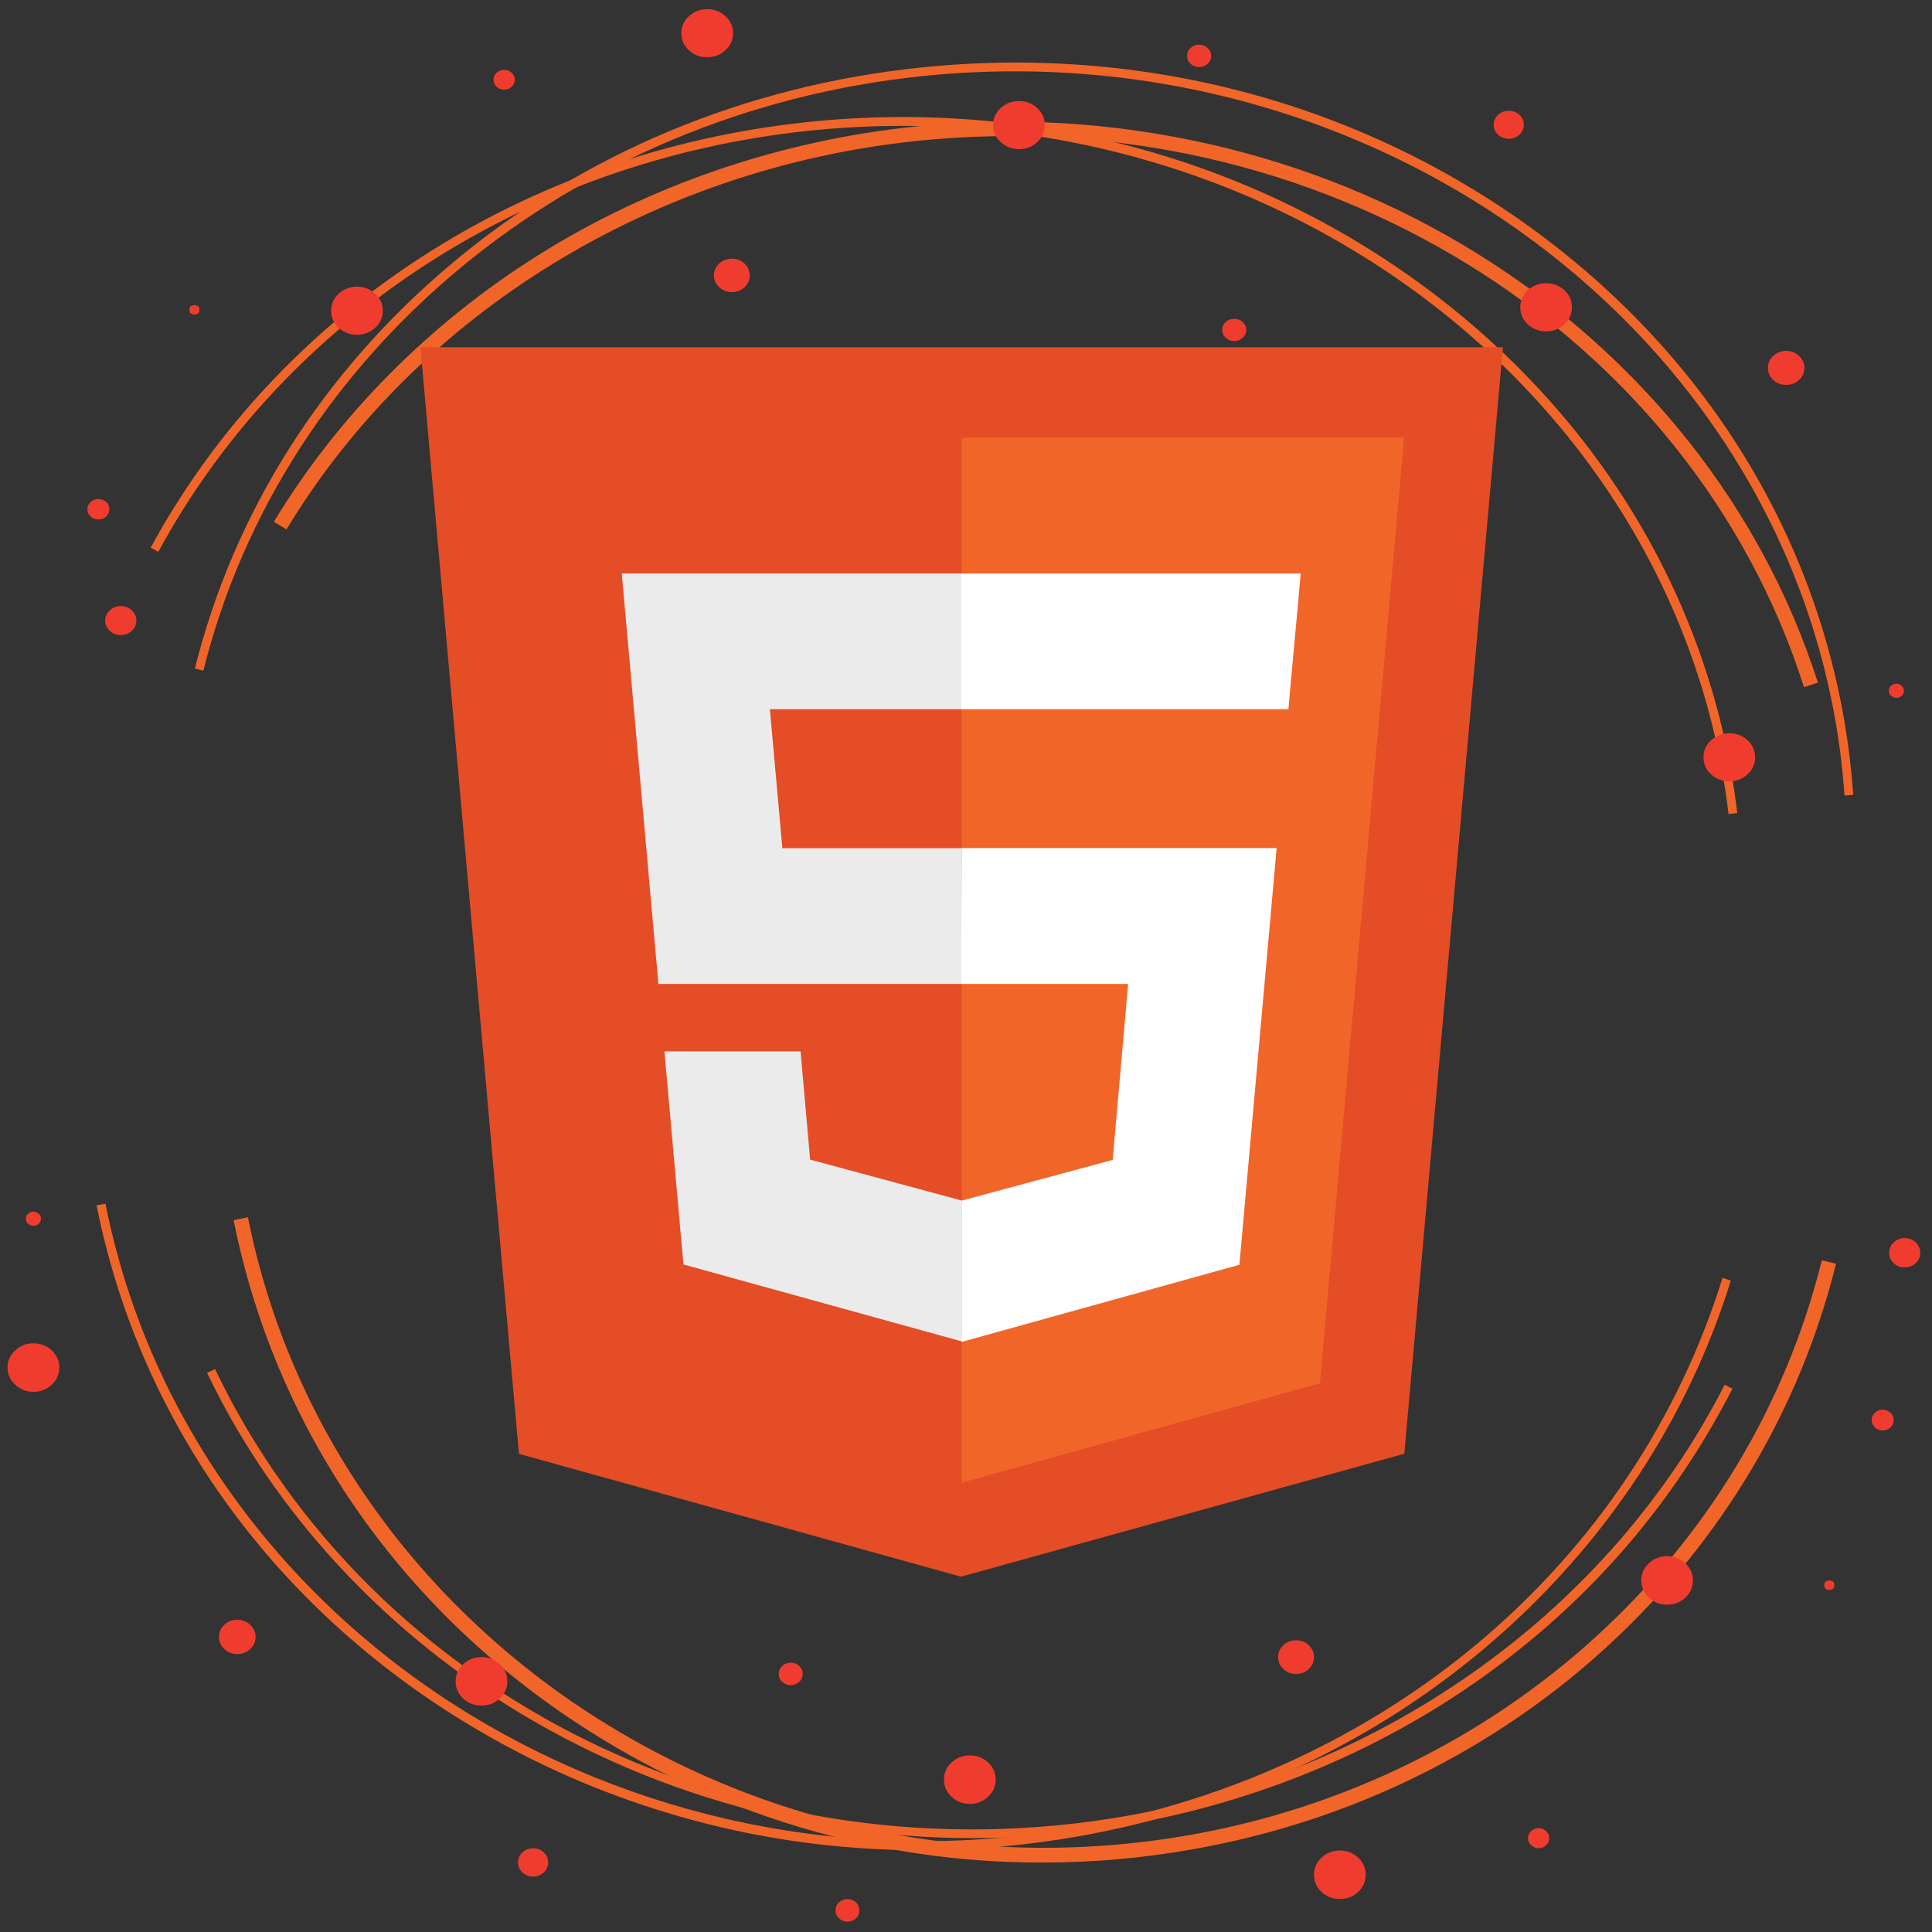 <svg xmlns="http://www.w3.org/2000/svg" xmlns:xlink="http://www.w3.org/1999/xlink" width="100" zoomAndPan="magnify" viewBox="0 0 75 75" height="100" preserveAspectRatio="xMidYMid meet" version="1.0"><rect x="0" y="0" width="75" height="75" fill="#333333" stroke="none"/><defs><clipPath id="b5cf0ec8fb"><path d="M 26 0.352 L 29 0.352 L 29 3 L 26 3 Z M 26 0.352 " clip-rule="nonzero"/></clipPath><clipPath id="dbef814af3"><path d="M 0.293 52 L 3 52 L 3 55 L 0.293 55 Z M 0.293 52 " clip-rule="nonzero"/></clipPath><clipPath id="ff39da1132"><path d="M 73 48 L 74.543 48 L 74.543 50 L 73 50 Z M 73 48 " clip-rule="nonzero"/></clipPath><clipPath id="7d91f5a3e6"><path d="M 32 73 L 34 73 L 34 74.602 L 32 74.602 Z M 32 73 " clip-rule="nonzero"/></clipPath><clipPath id="483efa8ae7"><path d="M 16.332 13.344 L 58.332 13.344 L 58.332 61.344 L 16.332 61.344 Z M 16.332 13.344 " clip-rule="nonzero"/></clipPath></defs><path fill="#f16529" d="M 40.465 72.305 C 37.262 72.309 34.125 71.852 31.059 70.934 C 27.988 70.016 25.117 68.676 22.438 66.918 C 15.41 62.305 10.664 55.359 9.07 47.367 L 9.625 47.254 C 12.852 63.453 29.246 74.207 46.168 71.238 C 58.254 69.113 67.895 60.355 70.723 48.922 L 71.273 49.059 C 69.879 54.691 66.84 59.801 62.488 63.828 C 58.023 67.961 52.414 70.715 46.262 71.797 C 44.344 72.133 42.41 72.305 40.465 72.305 Z M 40.465 72.305 " fill-opacity="1" fill-rule="nonzero"/><path fill="#f16529" d="M 70.031 26.676 C 65.598 12.777 51.125 3.863 35.605 5.469 C 25.348 6.535 16.191 12.172 11.121 20.551 L 10.633 20.254 C 13.129 16.129 16.68 12.551 20.887 9.91 C 25.23 7.18 30.305 5.449 35.547 4.91 C 43.223 4.113 50.98 5.871 57.391 9.871 C 63.73 13.824 68.41 19.73 70.57 26.5 Z M 70.031 26.676 " fill-opacity="1" fill-rule="nonzero"/><path fill="#f16529" d="M 35.766 71.824 C 32.512 71.828 29.32 71.375 26.195 70.461 C 23.07 69.547 20.141 68.211 17.398 66.453 C 10.203 61.824 5.355 54.844 3.75 46.793 L 4.094 46.727 C 7.367 63.16 24.277 74.031 41.785 70.953 C 53.828 68.836 63.438 60.66 66.867 49.609 L 67.191 49.711 C 65.527 55.074 62.336 59.914 57.957 63.707 C 53.461 67.605 47.891 70.227 41.848 71.289 C 39.836 71.645 37.809 71.82 35.766 71.824 Z M 35.766 71.824 " fill-opacity="1" fill-rule="nonzero"/><path fill="#f16529" d="M 67.102 31.602 C 65.125 15.137 49.113 3.234 31.414 5.074 C 20.531 6.211 11.086 12.316 6.145 21.422 L 5.848 21.262 C 10.848 12.059 20.387 5.879 31.383 4.734 C 40.043 3.836 48.566 6.129 55.375 11.191 C 62.184 16.258 66.473 23.492 67.441 31.562 Z M 67.102 31.602 " fill-opacity="1" fill-rule="nonzero"/><path fill="#f16529" d="M 37.766 71.355 C 36.066 71.355 34.375 71.23 32.695 70.98 C 29.137 70.453 25.746 69.391 22.523 67.785 C 16.133 64.605 10.988 59.457 8.039 53.293 L 8.348 53.148 C 14.473 65.945 29.031 73.078 43.746 70.492 C 53.836 68.719 62.512 62.461 66.949 53.758 L 67.254 53.91 C 64.992 58.301 61.871 61.953 57.891 64.867 C 53.805 67.863 48.934 69.926 43.805 70.828 C 41.805 71.18 39.793 71.355 37.766 71.355 Z M 37.766 71.355 " fill-opacity="1" fill-rule="nonzero"/><path fill="#f16529" d="M 71.605 30.883 C 71.57 30.418 71.527 29.949 71.473 29.488 C 69.496 13.02 53.484 1.117 35.781 2.957 C 22.191 4.371 10.984 13.641 7.895 26.035 L 7.566 25.953 C 9.078 19.883 12.516 14.457 17.504 10.258 C 22.594 5.973 28.902 3.328 35.75 2.621 C 44.41 1.719 52.93 4.012 59.746 9.074 C 66.562 14.141 70.84 21.375 71.809 29.441 C 71.863 29.91 71.91 30.387 71.941 30.855 Z M 71.605 30.883 " fill-opacity="1" fill-rule="nonzero"/><path fill="#f03c2e" d="M 68.133 29.398 C 68.133 29.656 68.035 29.875 67.84 30.059 C 67.645 30.238 67.406 30.332 67.133 30.332 C 66.855 30.332 66.617 30.238 66.422 30.059 C 66.227 29.875 66.129 29.656 66.129 29.398 C 66.129 29.141 66.227 28.918 66.422 28.738 C 66.617 28.555 66.855 28.465 67.133 28.465 C 67.406 28.465 67.645 28.555 67.84 28.738 C 68.035 28.918 68.133 29.141 68.133 29.398 Z M 68.133 29.398 " fill-opacity="1" fill-rule="nonzero"/><path fill="#f03c2e" d="M 61.023 11.93 C 61.023 12.188 60.926 12.406 60.73 12.59 C 60.531 12.77 60.297 12.863 60.02 12.863 C 59.742 12.863 59.508 12.77 59.309 12.59 C 59.113 12.406 59.016 12.188 59.016 11.93 C 59.016 11.672 59.113 11.449 59.309 11.27 C 59.508 11.086 59.742 10.996 60.02 10.996 C 60.297 10.996 60.531 11.086 60.73 11.27 C 60.926 11.449 61.023 11.672 61.023 11.93 Z M 61.023 11.93 " fill-opacity="1" fill-rule="nonzero"/><path fill="#f03c2e" d="M 40.559 4.855 C 40.559 5.113 40.461 5.336 40.266 5.516 C 40.07 5.699 39.832 5.789 39.555 5.789 C 39.277 5.789 39.043 5.699 38.848 5.516 C 38.648 5.336 38.551 5.113 38.551 4.855 C 38.551 4.598 38.648 4.379 38.848 4.195 C 39.043 4.016 39.277 3.922 39.555 3.922 C 39.832 3.922 40.07 4.016 40.266 4.195 C 40.461 4.379 40.559 4.598 40.559 4.855 Z M 40.559 4.855 " fill-opacity="1" fill-rule="nonzero"/><path fill="#f03c2e" d="M 14.859 12.062 C 14.859 12.32 14.762 12.543 14.566 12.723 C 14.371 12.906 14.133 12.996 13.855 12.996 C 13.582 12.996 13.344 12.906 13.148 12.723 C 12.953 12.543 12.855 12.32 12.855 12.062 C 12.855 11.805 12.953 11.586 13.148 11.402 C 13.344 11.223 13.582 11.129 13.855 11.129 C 14.133 11.129 14.371 11.223 14.566 11.402 C 14.762 11.586 14.859 11.805 14.859 12.062 Z M 14.859 12.062 " fill-opacity="1" fill-rule="nonzero"/><g clip-path="url(#b5cf0ec8fb)"><path fill="#f03c2e" d="M 28.457 1.289 C 28.457 1.547 28.359 1.77 28.16 1.949 C 27.965 2.133 27.73 2.223 27.453 2.223 C 27.176 2.223 26.938 2.133 26.742 1.949 C 26.547 1.77 26.449 1.547 26.449 1.289 C 26.449 1.031 26.547 0.812 26.742 0.629 C 26.938 0.449 27.176 0.355 27.453 0.355 C 27.73 0.355 27.965 0.449 28.16 0.629 C 28.359 0.812 28.457 1.031 28.457 1.289 Z M 28.457 1.289 " fill-opacity="1" fill-rule="nonzero"/></g><path fill="#f03c2e" d="M 5.293 24.09 C 5.293 24.246 5.234 24.379 5.117 24.488 C 5 24.598 4.855 24.652 4.688 24.652 C 4.523 24.652 4.379 24.598 4.262 24.488 C 4.145 24.379 4.082 24.246 4.082 24.09 C 4.082 23.938 4.145 23.805 4.262 23.695 C 4.379 23.582 4.523 23.527 4.688 23.527 C 4.855 23.527 5 23.582 5.117 23.695 C 5.234 23.805 5.293 23.938 5.293 24.09 Z M 5.293 24.09 " fill-opacity="1" fill-rule="nonzero"/><path fill="#f03c2e" d="M 4.246 19.77 C 4.246 19.879 4.207 19.973 4.121 20.051 C 4.039 20.129 3.938 20.164 3.82 20.164 C 3.703 20.164 3.602 20.129 3.516 20.051 C 3.434 19.973 3.391 19.879 3.391 19.77 C 3.391 19.66 3.434 19.566 3.516 19.488 C 3.602 19.41 3.703 19.371 3.82 19.371 C 3.938 19.371 4.039 19.41 4.121 19.488 C 4.207 19.566 4.246 19.66 4.246 19.77 Z M 4.246 19.77 " fill-opacity="1" fill-rule="nonzero"/><path fill="#f03c2e" d="M 7.742 12.027 C 7.742 12.148 7.676 12.211 7.547 12.211 C 7.418 12.211 7.352 12.148 7.352 12.027 C 7.352 11.906 7.418 11.848 7.547 11.848 C 7.676 11.848 7.742 11.906 7.742 12.027 Z M 7.742 12.027 " fill-opacity="1" fill-rule="nonzero"/><path fill="#f03c2e" d="M 19.984 3.098 C 19.984 3.203 19.945 3.293 19.863 3.367 C 19.781 3.445 19.684 3.48 19.57 3.48 C 19.457 3.48 19.359 3.445 19.277 3.367 C 19.199 3.293 19.156 3.203 19.156 3.098 C 19.156 2.992 19.199 2.902 19.277 2.824 C 19.359 2.75 19.457 2.715 19.57 2.715 C 19.684 2.715 19.781 2.75 19.863 2.824 C 19.945 2.902 19.984 2.992 19.984 3.098 Z M 19.984 3.098 " fill-opacity="1" fill-rule="nonzero"/><path fill="#f03c2e" d="M 59.156 4.844 C 59.156 4.992 59.098 5.121 58.984 5.227 C 58.871 5.336 58.73 5.387 58.57 5.387 C 58.41 5.387 58.27 5.336 58.156 5.227 C 58.043 5.121 57.984 4.992 57.984 4.844 C 57.984 4.691 58.043 4.566 58.156 4.457 C 58.27 4.352 58.41 4.301 58.57 4.301 C 58.73 4.301 58.871 4.352 58.984 4.457 C 59.098 4.566 59.156 4.691 59.156 4.844 Z M 59.156 4.844 " fill-opacity="1" fill-rule="nonzero"/><path fill="#f03c2e" d="M 29.105 10.691 C 29.105 10.871 29.039 11.023 28.902 11.148 C 28.766 11.277 28.602 11.34 28.41 11.34 C 28.219 11.34 28.055 11.277 27.918 11.148 C 27.781 11.023 27.715 10.871 27.715 10.691 C 27.715 10.512 27.781 10.359 27.918 10.23 C 28.055 10.105 28.219 10.043 28.41 10.043 C 28.602 10.043 28.766 10.105 28.902 10.23 C 29.039 10.359 29.105 10.512 29.105 10.691 Z M 29.105 10.691 " fill-opacity="1" fill-rule="nonzero"/><path fill="#f03c2e" d="M 70.047 14.281 C 70.047 14.465 69.977 14.621 69.84 14.75 C 69.699 14.879 69.535 14.941 69.336 14.941 C 69.141 14.941 68.977 14.879 68.836 14.75 C 68.699 14.621 68.629 14.465 68.629 14.281 C 68.629 14.102 68.699 13.945 68.836 13.816 C 68.977 13.688 69.141 13.621 69.336 13.621 C 69.535 13.621 69.699 13.688 69.84 13.816 C 69.977 13.945 70.047 14.102 70.047 14.281 Z M 70.047 14.281 " fill-opacity="1" fill-rule="nonzero"/><path fill="#f03c2e" d="M 73.91 26.816 C 73.91 26.891 73.883 26.957 73.824 27.008 C 73.766 27.062 73.699 27.09 73.617 27.09 C 73.535 27.09 73.465 27.062 73.41 27.008 C 73.352 26.957 73.324 26.891 73.324 26.816 C 73.324 26.742 73.352 26.676 73.41 26.621 C 73.465 26.57 73.535 26.543 73.617 26.543 C 73.699 26.543 73.766 26.57 73.824 26.621 C 73.883 26.676 73.91 26.742 73.91 26.816 Z M 73.91 26.816 " fill-opacity="1" fill-rule="nonzero"/><path fill="#f03c2e" d="M 48.379 12.809 C 48.379 12.93 48.332 13.031 48.242 13.113 C 48.152 13.199 48.043 13.242 47.914 13.242 C 47.785 13.242 47.676 13.199 47.582 13.113 C 47.492 13.031 47.445 12.93 47.445 12.809 C 47.445 12.688 47.492 12.586 47.582 12.5 C 47.676 12.418 47.785 12.375 47.914 12.375 C 48.043 12.375 48.152 12.418 48.242 12.5 C 48.332 12.586 48.379 12.688 48.379 12.809 Z M 48.379 12.809 " fill-opacity="1" fill-rule="nonzero"/><path fill="#f03c2e" d="M 47.016 2.168 C 47.016 2.289 46.969 2.391 46.879 2.477 C 46.785 2.559 46.676 2.602 46.547 2.602 C 46.418 2.602 46.309 2.559 46.219 2.477 C 46.125 2.391 46.082 2.289 46.082 2.168 C 46.082 2.051 46.125 1.945 46.219 1.863 C 46.309 1.777 46.418 1.734 46.547 1.734 C 46.676 1.734 46.785 1.777 46.879 1.863 C 46.969 1.945 47.016 2.051 47.016 2.168 Z M 47.016 2.168 " fill-opacity="1" fill-rule="nonzero"/><g clip-path="url(#dbef814af3)"><path fill="#f03c2e" d="M 2.301 53.09 C 2.301 53.348 2.203 53.57 2.008 53.754 C 1.812 53.938 1.574 54.031 1.297 54.031 C 1.02 54.031 0.785 53.938 0.59 53.754 C 0.391 53.57 0.293 53.348 0.293 53.09 C 0.293 52.828 0.391 52.605 0.59 52.422 C 0.785 52.238 1.02 52.148 1.297 52.148 C 1.574 52.148 1.812 52.238 2.008 52.422 C 2.203 52.605 2.301 52.828 2.301 53.09 Z M 2.301 53.09 " fill-opacity="1" fill-rule="nonzero"/></g><path fill="#f03c2e" d="M 19.695 65.27 C 19.695 65.531 19.594 65.754 19.398 65.938 C 19.203 66.121 18.969 66.211 18.691 66.211 C 18.414 66.211 18.176 66.121 17.98 65.938 C 17.785 65.754 17.688 65.531 17.688 65.27 C 17.688 65.012 17.785 64.789 17.98 64.605 C 18.176 64.422 18.414 64.328 18.691 64.328 C 18.969 64.328 19.203 64.422 19.398 64.605 C 19.594 64.789 19.695 65.012 19.695 65.27 Z M 19.695 65.27 " fill-opacity="1" fill-rule="nonzero"/><path fill="#f03c2e" d="M 38.652 69.086 C 38.652 69.344 38.555 69.566 38.355 69.75 C 38.16 69.934 37.926 70.027 37.648 70.027 C 37.371 70.027 37.133 69.934 36.938 69.75 C 36.742 69.566 36.645 69.344 36.645 69.086 C 36.645 68.824 36.742 68.602 36.938 68.418 C 37.133 68.234 37.371 68.145 37.648 68.145 C 37.926 68.145 38.16 68.234 38.355 68.418 C 38.555 68.602 38.652 68.824 38.652 69.086 Z M 38.652 69.086 " fill-opacity="1" fill-rule="nonzero"/><path fill="#f03c2e" d="M 65.719 61.352 C 65.719 61.613 65.621 61.836 65.426 62.02 C 65.23 62.203 64.992 62.293 64.715 62.293 C 64.441 62.293 64.203 62.203 64.008 62.02 C 63.812 61.836 63.715 61.613 63.715 61.352 C 63.715 61.094 63.812 60.871 64.008 60.688 C 64.203 60.504 64.441 60.41 64.715 60.41 C 64.992 60.41 65.23 60.504 65.426 60.688 C 65.621 60.871 65.719 61.094 65.719 61.352 Z M 65.719 61.352 " fill-opacity="1" fill-rule="nonzero"/><path fill="#f03c2e" d="M 53.016 72.777 C 53.016 73.039 52.918 73.262 52.723 73.445 C 52.523 73.629 52.289 73.719 52.012 73.719 C 51.734 73.719 51.5 73.629 51.301 73.445 C 51.105 73.262 51.008 73.039 51.008 72.777 C 51.008 72.52 51.105 72.297 51.301 72.113 C 51.5 71.93 51.734 71.836 52.012 71.836 C 52.289 71.836 52.523 71.93 52.723 72.113 C 52.918 72.297 53.016 72.52 53.016 72.777 Z M 53.016 72.777 " fill-opacity="1" fill-rule="nonzero"/><g clip-path="url(#ff39da1132)"><path fill="#f03c2e" d="M 74.543 48.633 C 74.543 48.789 74.484 48.922 74.367 49.035 C 74.25 49.145 74.105 49.199 73.941 49.199 C 73.773 49.199 73.629 49.145 73.512 49.035 C 73.395 48.922 73.336 48.789 73.336 48.633 C 73.336 48.477 73.395 48.34 73.512 48.23 C 73.629 48.121 73.773 48.062 73.941 48.062 C 74.105 48.062 74.25 48.121 74.367 48.23 C 74.484 48.34 74.543 48.477 74.543 48.633 Z M 74.543 48.633 " fill-opacity="1" fill-rule="nonzero"/></g><path fill="#f03c2e" d="M 73.512 55.129 C 73.512 55.238 73.469 55.332 73.387 55.414 C 73.305 55.492 73.203 55.531 73.086 55.531 C 72.965 55.531 72.867 55.492 72.781 55.414 C 72.699 55.332 72.656 55.238 72.656 55.129 C 72.656 55.02 72.699 54.922 72.781 54.844 C 72.867 54.766 72.965 54.727 73.086 54.727 C 73.203 54.727 73.305 54.766 73.387 54.844 C 73.469 54.922 73.512 55.02 73.512 55.129 Z M 73.512 55.129 " fill-opacity="1" fill-rule="nonzero"/><path fill="#f03c2e" d="M 71.207 61.535 C 71.207 61.66 71.145 61.719 71.012 61.719 C 70.883 61.719 70.816 61.66 70.816 61.535 C 70.816 61.414 70.883 61.355 71.012 61.355 C 71.145 61.355 71.207 61.414 71.207 61.535 Z M 71.207 61.535 " fill-opacity="1" fill-rule="nonzero"/><path fill="#f03c2e" d="M 60.141 71.355 C 60.141 71.465 60.102 71.555 60.02 71.629 C 59.941 71.707 59.844 71.746 59.73 71.746 C 59.613 71.746 59.52 71.707 59.438 71.629 C 59.355 71.555 59.316 71.465 59.316 71.355 C 59.316 71.25 59.355 71.16 59.438 71.082 C 59.52 71.008 59.613 70.969 59.73 70.969 C 59.844 70.969 59.941 71.008 60.02 71.082 C 60.102 71.16 60.141 71.25 60.141 71.355 Z M 60.141 71.355 " fill-opacity="1" fill-rule="nonzero"/><path fill="#f03c2e" d="M 21.281 72.297 C 21.281 72.449 21.227 72.582 21.109 72.688 C 20.996 72.793 20.859 72.848 20.695 72.848 C 20.535 72.848 20.398 72.793 20.281 72.688 C 20.168 72.582 20.109 72.449 20.109 72.297 C 20.109 72.148 20.168 72.016 20.281 71.91 C 20.398 71.801 20.535 71.75 20.695 71.75 C 20.859 71.75 20.996 71.801 21.109 71.91 C 21.227 72.016 21.281 72.148 21.281 72.297 Z M 21.281 72.297 " fill-opacity="1" fill-rule="nonzero"/><path fill="#f03c2e" d="M 51.008 64.328 C 51.008 64.508 50.941 64.664 50.805 64.793 C 50.668 64.918 50.504 64.984 50.312 64.984 C 50.121 64.984 49.957 64.918 49.82 64.793 C 49.684 64.664 49.617 64.508 49.617 64.328 C 49.617 64.148 49.684 63.992 49.82 63.867 C 49.957 63.738 50.121 63.676 50.312 63.676 C 50.504 63.676 50.668 63.738 50.805 63.867 C 50.941 63.992 51.008 64.148 51.008 64.328 Z M 51.008 64.328 " fill-opacity="1" fill-rule="nonzero"/><path fill="#f03c2e" d="M 9.922 63.547 C 9.922 63.73 9.852 63.887 9.711 64.016 C 9.574 64.145 9.406 64.211 9.211 64.211 C 9.016 64.211 8.848 64.145 8.711 64.016 C 8.57 63.887 8.5 63.73 8.5 63.547 C 8.5 63.363 8.57 63.203 8.711 63.074 C 8.848 62.945 9.016 62.879 9.211 62.879 C 9.406 62.879 9.574 62.945 9.711 63.074 C 9.852 63.203 9.922 63.363 9.922 63.547 Z M 9.922 63.547 " fill-opacity="1" fill-rule="nonzero"/><path fill="#f03c2e" d="M 1.59 47.312 C 1.59 47.387 1.562 47.453 1.504 47.504 C 1.449 47.559 1.379 47.586 1.297 47.586 C 1.215 47.586 1.148 47.559 1.09 47.504 C 1.031 47.453 1.004 47.387 1.004 47.312 C 1.004 47.234 1.031 47.168 1.09 47.117 C 1.148 47.062 1.215 47.035 1.297 47.035 C 1.379 47.035 1.449 47.062 1.504 47.117 C 1.562 47.168 1.59 47.234 1.59 47.312 Z M 1.59 47.312 " fill-opacity="1" fill-rule="nonzero"/><path fill="#f03c2e" d="M 31.16 64.98 C 31.16 65.102 31.117 65.207 31.023 65.289 C 30.934 65.375 30.824 65.418 30.695 65.418 C 30.566 65.418 30.457 65.375 30.367 65.289 C 30.273 65.207 30.23 65.102 30.23 64.98 C 30.23 64.859 30.273 64.758 30.367 64.672 C 30.457 64.586 30.566 64.543 30.695 64.543 C 30.824 64.543 30.934 64.586 31.023 64.672 C 31.117 64.758 31.16 64.859 31.16 64.98 Z M 31.16 64.98 " fill-opacity="1" fill-rule="nonzero"/><g clip-path="url(#7d91f5a3e6)"><path fill="#f03c2e" d="M 33.363 74.16 C 33.363 74.281 33.32 74.383 33.227 74.469 C 33.137 74.555 33.027 74.598 32.898 74.598 C 32.77 74.598 32.66 74.555 32.57 74.469 C 32.477 74.383 32.434 74.281 32.434 74.16 C 32.434 74.039 32.477 73.934 32.57 73.848 C 32.66 73.766 32.77 73.723 32.898 73.723 C 33.027 73.723 33.137 73.766 33.227 73.848 C 33.32 73.934 33.363 74.039 33.363 74.16 Z M 33.363 74.16 " fill-opacity="1" fill-rule="nonzero"/></g><g clip-path="url(#483efa8ae7)"><path fill="#e44d26" d="M 20.145 56.438 L 16.32 13.48 L 58.344 13.48 L 54.516 56.434 L 37.305 61.207 Z M 20.145 56.438 " fill-opacity="1" fill-rule="nonzero"/></g><path fill="#f16529" d="M 51.238 53.699 L 54.508 16.992 L 37.332 16.992 L 37.332 57.559 Z M 51.238 53.699 " fill-opacity="1" fill-rule="nonzero"/><path fill="#ebebeb" d="M 37.312 22.262 L 24.137 22.262 L 25.559 38.195 L 37.332 38.195 L 37.332 32.926 L 30.371 32.926 L 29.887 27.531 L 37.332 27.531 L 37.332 22.262 Z M 37.332 46.594 L 37.309 46.598 L 31.449 45.016 L 31.078 40.812 L 25.793 40.812 L 26.531 49.086 L 37.309 52.066 L 37.332 52.059 Z M 37.332 46.594 " fill-opacity="1" fill-rule="nonzero"/><path fill="#ffffff" d="M 37.312 38.195 L 43.793 38.195 L 43.195 45.027 L 37.328 46.609 L 37.328 52.094 L 48.113 49.098 L 49.559 32.922 L 37.332 32.922 Z M 50.367 23.676 L 50.492 22.262 L 37.309 22.262 L 37.309 27.531 L 50.016 27.531 L 50.121 26.348 Z M 50.367 23.676 " fill-opacity="1" fill-rule="nonzero"/></svg>
